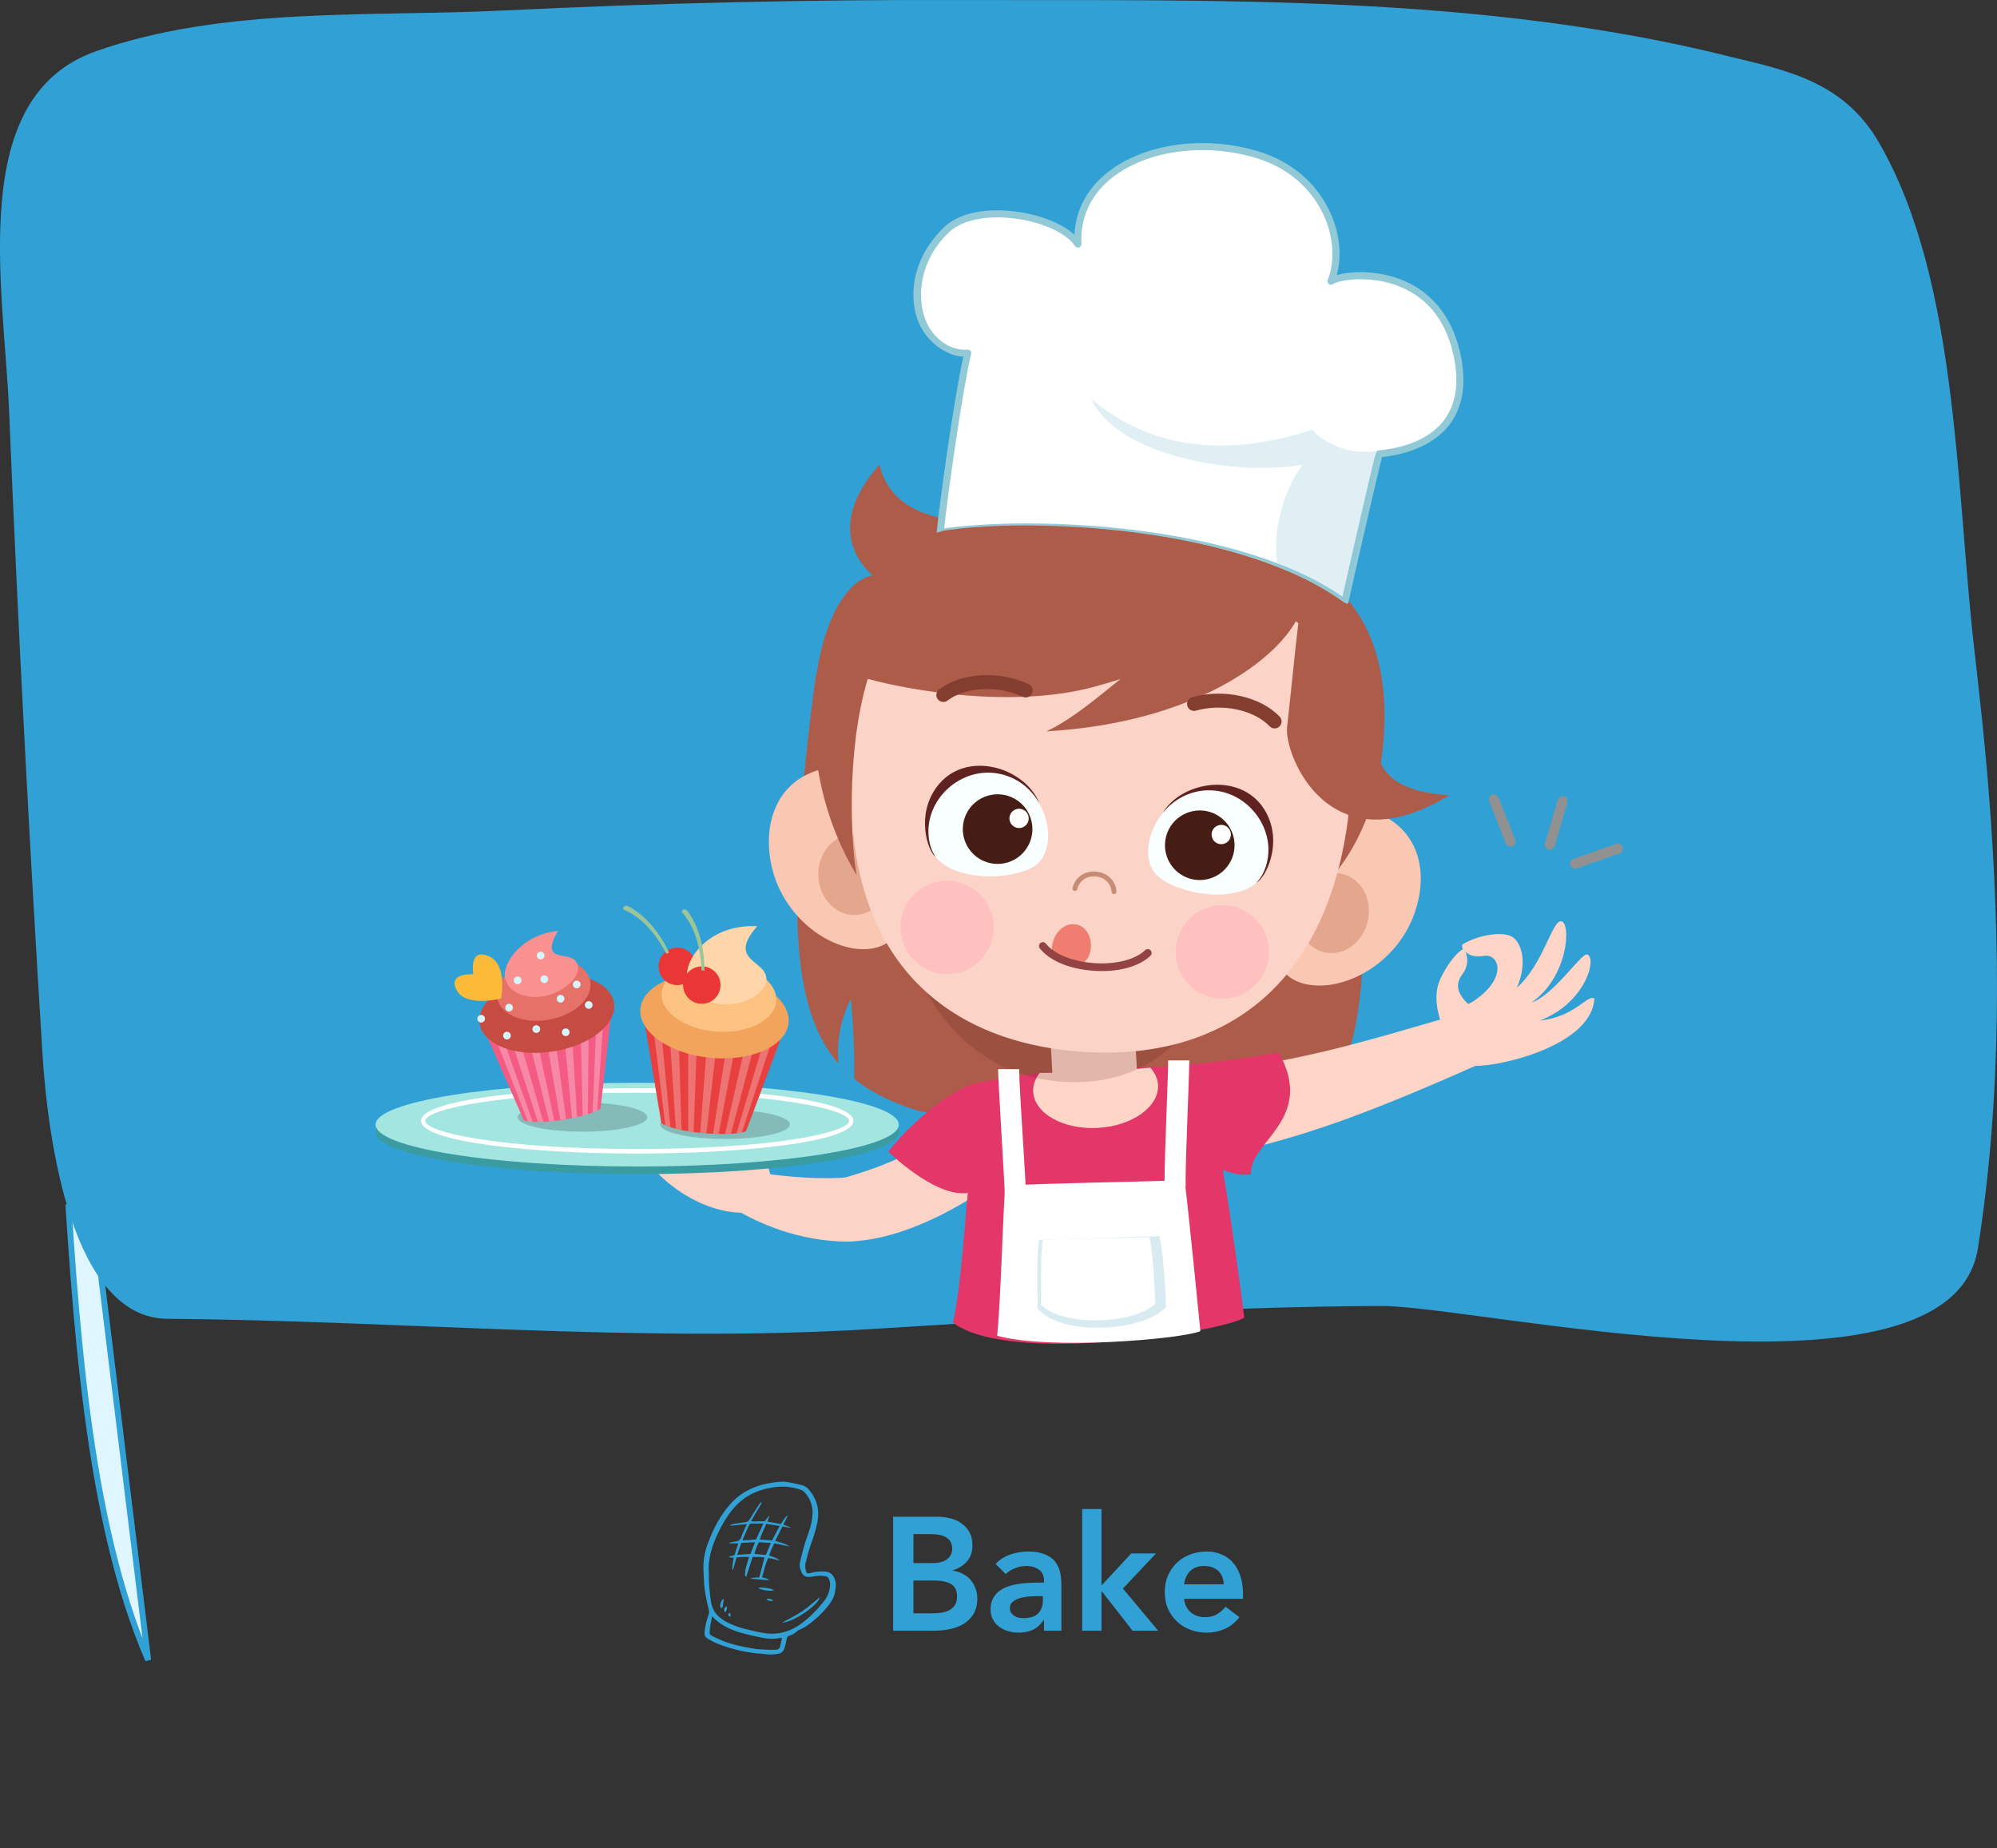 <svg width="335" height="310" viewBox="0 0 335 310" fill="none" xmlns="http://www.w3.org/2000/svg">
<rect x="0" y="0" width="335" height="310" fill="#333333" stroke="none"/>
<g clip-path="url(#clip0_342_1960)">
<path d="M8.509 32.502C4.544 66.104 4.706 100.654 6.729 134.662L307.364 17.057C293.486 16.91 279.492 16.163 265.478 15.414C240.674 14.09 215.805 12.762 191.399 14.753C187.578 15.067 183.758 15.388 179.937 15.709C155.676 17.746 131.406 19.785 107.075 19.902M8.509 32.502L9.005 32.564C9.005 32.564 9.005 32.563 9.005 32.563C9.57 28.018 11.257 24.441 13.795 21.644C16.337 18.842 19.756 16.798 23.815 15.362C31.947 12.486 42.568 12.078 53.601 12.83C64.623 13.582 75.997 15.487 85.612 17.2C86.833 17.417 88.025 17.631 89.185 17.84C92.59 18.452 95.715 19.014 98.442 19.453C102.089 20.041 105.068 20.419 107.078 20.402C107.078 20.402 107.079 20.402 107.08 20.402L107.075 19.902M8.509 32.502C12.115 3.48 60.729 12.217 89.276 17.348C97.245 18.78 103.649 19.932 107.075 19.902M8.509 32.502L107.075 19.902M7.228 134.633L7.228 134.632L24.856 278.416C14.62 254.735 12.611 221.261 10.773 190.628C10.213 181.3 9.669 172.236 8.914 163.792L9.412 163.75C9.412 163.749 9.412 163.748 9.412 163.747C8.603 154.128 7.794 144.38 7.228 134.633Z" fill="#DFF5FF" stroke="#31A1D5"/>
</g>
<path d="M333.58 132.386C333.005 125.021 332.182 117.655 331.36 110.392C328.071 83.078 328.728 47.171 315.16 23.847C309.239 13.617 299.536 11.775 290.325 9.525C248.304 -1.012 203.898 0.113 161.219 0.011C135.644 -0.091 110.152 0.522 84.66 1.75C62.457 2.875 37.54 1.034 16.077 8.604C-5.633 16.277 0.617 47.785 1.522 68.858C3.002 104.765 4.893 140.672 7.114 176.58C8.018 191.208 12.048 221.08 28.083 221.182C67.144 221.489 107.109 225.274 145.924 222.921C174.459 221.182 202.994 219.136 231.611 219.034C247.564 218.931 327.084 237.55 331.771 209.52C335.8 184.15 335.636 158.063 333.58 132.386Z" fill="#31A1D5"/>
<path d="M142.736 167.547C142.736 167.547 140.011 172.245 140.669 178.424C132.613 169.233 131.813 151.438 136.869 113.133L229.403 120.523C228.158 165.596 231.965 182.563 213.147 189.065C212.979 188.092 213.413 182.858 212.832 181.791C212.192 184.656 210.475 188.651 209.853 189.489C197.475 190.54 162.273 189.359 152.229 185.72C148.739 184.455 145.771 182.937 143.3 180.946C143.444 174.604 142.736 167.547 142.736 167.547Z" fill="#AD5C49"/>
<path d="M162.141 186.35C156.384 191.073 153.11 195.066 134.871 199.279C130.04 200.394 140.239 208.165 140.173 208.114C152.544 209.293 167.941 198.25 173.716 192.904C169.732 190.883 165.75 188.897 162.141 186.35Z" fill="#FBD3C7"/>
<path d="M166.103 181.375C164.394 183.13 165.56 198.116 163.746 199.642C158.962 201.999 151.229 195.254 149.019 193.161C152.554 188.45 161.39 180.791 166.103 181.375Z" fill="#E23768"/>
<path d="M245.616 169.824C246.724 172.227 247.945 175.691 249.309 177.977C232.982 185.154 217.325 191.99 199.477 194.545C199.469 189.565 199.037 184.79 198.789 179.825C214.984 179.17 230.026 174.345 245.616 169.824Z" fill="#FFD5C7"/>
<path d="M214.506 176.506C210.968 177.126 201.531 178.627 195.393 178.835C196.878 180.793 200.414 193.687 202.029 195.429C204.629 195.541 206.478 197.407 209.841 196.968C209.51 191.477 220.799 187.729 214.506 176.506Z" fill="#E23768"/>
<path d="M159.858 221.838C169.438 229.073 205.152 223.352 208.731 220.992C208.731 220.992 204.642 187.944 201.343 178.649C192.013 179.203 175.53 179.023 165.517 181.379C162.096 189.722 162.19 211.517 159.858 221.838Z" fill="#E23768"/>
<path d="M167.282 224.033C176.175 226.468 198.11 224.604 201.363 223.258C201.363 223.258 199.575 204.963 198.732 197.956C190.448 198.207 176.356 198.434 168.61 198.85C168.226 204.625 167.866 217.91 167.282 224.033Z" fill="white"/>
<path d="M174.702 219.067C178.214 222.745 190.107 222.303 193.879 218.857C193.879 218.857 193.655 211.695 192.85 207.649C188.045 207.794 179.436 207.967 174.943 208.208C174.479 211.906 174.821 216.642 174.702 219.067Z" fill="white"/>
<path opacity="0.32" d="M189.132 222.204C183.824 223.26 177.115 222.651 174.364 219.776L174.014 219.41L174.039 218.905C174.08 218.074 174.062 216.962 174.044 215.718C174.016 213.363 173.973 210.435 174.288 207.954L194.521 207.311C195.336 211.405 195.562 218.415 195.572 218.712L195.588 219.253L195.186 219.618C193.876 220.817 191.664 221.698 189.132 222.204ZM176.411 218.463C179.652 221.091 189.48 220.944 193.193 218.211C193.127 216.609 192.903 212.012 192.385 208.746C192.385 208.746 179.718 209.082 176.528 209.229C176.345 211.334 176.378 213.716 176.403 215.685C176.419 216.728 176.429 217.678 176.411 218.463Z" fill="#84C0D3"/>
<path d="M174.61 218.801C178.097 222.504 189.993 222.146 193.79 218.725C193.79 218.725 193.617 211.561 192.84 207.51C188.035 207.622 179.423 207.734 174.928 207.942C174.438 211.637 174.745 216.379 174.61 218.801Z" fill="white"/>
<path d="M173.321 183.094C173.26 181.982 173.677 180.923 174.388 179.958C180.214 179.907 187.04 179.62 192.975 179.071C193.722 179.925 194.204 180.89 194.263 181.951C194.463 185.621 189.938 188.854 184.155 189.169C178.37 189.484 173.522 186.764 173.321 183.094Z" fill="#FFD5C7"/>
<path d="M190.265 171.173L190.855 181.951C190.982 184.27 187.911 186.322 184 186.535C180.087 186.748 176.813 185.042 176.686 182.723L176.097 171.945L190.265 171.173Z" fill="#FFD5C7"/>
<g opacity="0.45">
<path opacity="0.32" d="M206.28 158.518C206.28 158.518 201.615 180.836 181.369 181.479C161.082 182.121 154.299 163.973 154.299 163.973L206.28 158.518Z" fill="#3A0808"/>
</g>
<path d="M237.276 153.202C234.269 161.713 225.34 166.454 219.049 165.06C212.761 163.666 212.149 156.418 213.988 148.128C215.827 139.839 222.419 134.229 228.705 135.644C237.294 137.581 240.103 145.205 237.276 153.202Z" fill="#FAC7B3"/>
<path d="M229.462 154.434C228.654 158.071 225.403 160.44 222.198 159.729C218.993 159.018 217.045 155.496 217.853 151.861C218.661 148.227 221.911 145.858 225.116 146.566C228.321 147.275 230.267 150.8 229.462 154.434Z" fill="#E4A68D"/>
<path d="M129.297 144.58C130.914 153.459 138.978 159.559 145.408 159.18C151.841 158.8 153.593 151.744 153.095 143.267C152.595 134.79 146.975 128.205 140.547 128.606C131.758 129.155 127.775 136.235 129.297 144.58Z" fill="#FAC7B3"/>
<path d="M137.283 147.072C137.502 150.79 140.336 153.644 143.615 153.451C146.893 153.258 149.372 150.089 149.154 146.371C148.935 142.653 146.101 139.798 142.822 139.991C139.544 140.187 137.065 143.356 137.283 147.072Z" fill="#E4A68D"/>
<path d="M140.697 116.86C138.516 144.187 156.463 157.989 182.972 160.105C209.48 162.223 229.904 151.483 232.085 124.157C234.267 96.83 215.334 88.932 188.826 86.817C162.317 84.701 142.881 89.534 140.697 116.86Z" fill="#AD5C49"/>
<path d="M143.056 126.61C140.499 158.632 156.646 174.419 180.866 176.354C205.087 178.289 224.002 165.301 226.559 133.279C229.116 101.257 211.42 98.995 187.198 97.059C162.98 95.124 145.614 94.586 143.056 126.61Z" fill="#FBD3C7"/>
<path d="M151.074 154.93C150.729 159.242 153.946 163.016 158.256 163.359C162.566 163.702 166.342 160.486 166.685 156.177C167.03 151.864 163.813 148.091 159.503 147.748C155.193 147.402 151.419 150.62 151.074 154.93Z" fill="#FFC0C0"/>
<path d="M197.236 159.036C196.891 163.348 200.109 167.122 204.421 167.465C208.731 167.808 212.507 164.593 212.85 160.283C213.193 155.971 209.977 152.197 205.668 151.851C201.353 151.509 197.579 154.724 197.236 159.036Z" fill="#FFC0C0"/>
<path d="M174.265 134.562C176.843 139.113 176.063 143.816 173.321 145.393C169.189 147.771 159.909 147.755 156.816 143.542C153.819 139.461 156.036 132.68 161.725 130.171C166.702 127.972 171.769 130.158 174.265 134.562Z" fill="#F9FEFF"/>
<path d="M157.212 131.89C162.022 125.589 171.99 128.718 174.351 134.714C171.776 130.166 166.435 128.39 161.834 130.42C158.989 131.677 156.828 134.161 156.051 137.068C155.434 139.384 155.744 142.069 156.988 143.765C155.485 142.6 153.674 136.525 157.212 131.89Z" fill="#602220"/>
<path d="M172.93 137.335C173.88 140.416 172.153 143.684 169.072 144.634C165.991 145.584 162.723 143.857 161.773 140.776C160.823 137.696 162.55 134.427 165.631 133.477C168.711 132.525 171.977 134.252 172.93 137.335Z" fill="#461D14"/>
<path d="M172.498 136.782C172.762 137.638 172.282 138.544 171.429 138.806C170.573 139.07 169.666 138.59 169.405 137.737C169.141 136.881 169.621 135.974 170.474 135.713C171.33 135.449 172.236 135.926 172.498 136.782Z" fill="#FEFFFE"/>
<path d="M195.146 136.228C191.878 140.311 191.903 145.081 194.361 147.072C198.064 150.074 207.23 151.532 210.953 147.864C214.559 144.311 213.447 137.264 208.23 133.884C203.661 130.925 198.31 132.276 195.146 136.228Z" fill="#F9FEFF"/>
<path d="M212.408 136.299C208.66 129.315 198.321 130.821 195.037 136.367C198.303 132.286 203.855 131.38 208.078 134.115C210.689 135.809 212.429 138.605 212.733 141.597C212.977 143.981 212.243 146.584 210.745 148.06C212.413 147.146 215.166 141.434 212.408 136.299Z" fill="#602220"/>
<path d="M206.841 140.042C207.791 143.123 206.064 146.391 202.983 147.341C199.903 148.291 196.634 146.564 195.685 143.484C194.735 140.403 196.462 137.134 199.542 136.185C202.623 135.235 205.891 136.962 206.841 140.042Z" fill="#461D14"/>
<path d="M206.41 139.489C206.674 140.345 206.194 141.251 205.341 141.513C204.485 141.777 203.578 141.297 203.317 140.444C203.052 139.588 203.532 138.681 204.386 138.42C205.242 138.155 206.148 138.635 206.41 139.489Z" fill="#FEFFFE"/>
<path d="M180.287 149.431C180.485 149.446 180.668 149.319 180.719 149.121C181.069 147.714 182.27 146.881 183.779 147.001C185.298 147.123 186.377 148.154 186.466 149.571C186.481 149.797 186.677 149.969 186.903 149.957C187.131 149.942 187.301 149.746 187.289 149.52C187.174 147.707 185.76 146.333 183.848 146.18C181.945 146.028 180.368 147.13 179.921 148.921C179.865 149.142 180 149.365 180.221 149.421L180.287 149.431Z" fill="#C68C75"/>
<path d="M218.499 99.998C218.029 100.858 216.64 115.616 215.911 121.968C215.388 126.526 222.93 145.733 243.148 133.371C216.751 131.722 244.809 107.19 218.499 99.998Z" fill="#AD5C49"/>
<path d="M146.373 96.526C140.295 90.883 142.228 83.841 147.526 77.944C152.676 99.076 199.524 76.73 217.388 93.616C216.837 93.644 221.741 99.416 217.982 103.015C214.731 110.435 200.484 121.214 175.545 122.661C179.967 120.561 184.246 116.85 187.977 113.877C186.514 114.346 185.013 114.793 183.471 115.207C169.844 118.864 152.727 115.812 145.565 113.856C141.867 126.112 142.774 141.988 143.706 146.76C130.912 125.729 137.253 98.073 146.373 96.526Z" fill="#AD5C49"/>
<path d="M158.147 117.727C158.423 117.75 158.708 117.674 158.947 117.493C161.974 115.19 167.396 114.923 171.576 116.866C172.158 117.135 172.851 116.886 173.128 116.3C173.4 115.715 173.148 115.022 172.561 114.748C167.581 112.422 161.258 112.797 157.532 115.634C157.019 116.025 156.917 116.754 157.311 117.267C157.522 117.547 157.829 117.702 158.147 117.727Z" fill="#843E30"/>
<path d="M213.731 122.166C214.049 122.191 214.379 122.087 214.628 121.848C215.095 121.404 215.113 120.665 214.668 120.2C211.438 116.807 205.251 115.441 199.972 116.942C199.352 117.12 198.991 117.765 199.169 118.382C199.349 119.004 199.999 119.36 200.611 119.187C205.041 117.927 210.356 119.057 212.982 121.81C213.185 122.024 213.457 122.143 213.731 122.166Z" fill="#843E30"/>
<path d="M182.878 159.666C182.372 161.791 180.79 161.989 179.05 161.576C177.311 161.162 176.074 160.293 176.579 158.167C177.085 156.042 178.903 154.655 180.643 155.069C182.382 155.483 183.383 157.54 182.878 159.666Z" fill="#EF7D70"/>
<path d="M183.578 162.825C183.54 162.822 183.499 162.82 183.461 162.815C179.444 162.541 176.068 161.139 174.435 159.061C174.217 158.779 174.263 158.376 174.542 158.155C174.819 157.931 175.223 157.982 175.449 158.261C176.84 160.029 179.944 161.281 183.548 161.527C183.586 161.532 183.621 161.535 183.654 161.537C187.243 161.763 190.471 160.933 192.093 159.363C192.355 159.12 192.761 159.127 193.005 159.381C193.251 159.635 193.244 160.044 192.987 160.293C191.085 162.132 187.573 163.076 183.578 162.825Z" fill="#934341"/>
<path d="M223.288 47.171C226.028 40.083 221.898 29.424 211.235 26.049C197.404 21.671 180.157 27.355 180.823 40.942C177.844 36.256 163.922 33.498 158.695 38.61C149.949 47.161 155.696 59.885 162.337 59.219C160.653 66.427 158.131 84.803 157.758 88.935C172.716 86.413 208.075 88.255 225.588 101.072C226.774 95.587 231.287 76.128 231.353 76.123C238.853 75.437 246.693 71.45 244.534 60.108C241.451 43.913 225.444 45.67 223.288 47.171Z" fill="white"/>
<path d="M225.441 100.973C207.913 88.143 172.48 86.751 158.187 89.024C158.004 89.055 157.118 89.446 157.136 89.265C157.491 85.281 159.884 67.623 161.598 59.829C158.959 59.707 155.762 57.629 154.274 54.452C152.346 50.318 152.712 43.636 158.284 38.189C160.673 35.85 164.968 34.854 170.055 35.438C174.304 35.931 178.133 37.44 180.234 39.364C180.457 35.146 182.428 31.502 185.991 28.757C192.213 23.959 202.425 22.641 211.41 25.488C216.631 27.141 220.748 30.638 223.003 35.334C224.72 38.913 225.154 42.778 224.242 46.14C226.62 45.462 231.089 45.277 235.277 46.983C238.919 48.469 243.579 51.933 245.113 60.001C245.982 64.57 245.337 68.331 243.188 71.178C240.923 74.185 236.854 76.118 231.816 76.669C231.14 79.366 227.244 96.206 226.162 101.199C226.117 101.395 225.571 101.067 225.441 100.973ZM158.383 88.62C173.1 86.507 207.471 87.754 225.2 100.077C225.921 96.818 227.29 90.843 228.316 86.411C230.818 75.582 230.772 75.592 231.285 75.539C236.209 75.084 240.12 73.289 242.243 70.467C244.181 67.897 244.755 64.448 243.952 60.217C242.802 54.158 239.732 50.072 234.83 48.073C229.985 46.097 224.705 46.897 223.623 47.654C223.407 47.804 223.125 47.796 222.922 47.633C222.719 47.474 222.645 47.199 222.736 46.961C224.006 43.682 223.709 39.525 221.939 35.842C219.829 31.444 215.963 28.165 211.054 26.613C202.42 23.883 192.64 25.117 186.71 29.691C183.019 32.533 181.188 36.413 181.409 40.914C181.422 41.18 181.257 41.424 181 41.505C180.757 41.579 180.467 41.485 180.322 41.262C178.933 39.07 174.651 37.158 169.918 36.612C165.25 36.073 161.209 36.972 159.106 39.034C153.974 44.048 153.722 50.404 155.485 54.191C156.905 57.231 159.871 58.876 162.278 58.635C162.466 58.617 162.654 58.688 162.779 58.833C162.903 58.975 162.954 59.171 162.908 59.356C161.326 66.135 158.934 83.437 158.383 88.62Z" fill="#92C9D6"/>
<path opacity="0.26" d="M225.586 101.075C226.254 98.723 231.056 77.878 231.513 75.519C226.411 76.608 221.893 74.147 220.136 72.082C201.274 78.198 189.805 72.55 183.09 66.965C187.25 76.08 206.168 79.968 218.498 77.951C215.531 81.982 213.241 88.948 214.366 95.147C219.29 96.76 224.75 100.475 225.586 101.075Z" fill="#84C0D3"/>
<path d="M172.1 200.061L168.564 200.173C168.516 198.631 167.427 181.08 167.429 179.32H170.967C170.962 180.968 171.297 186.383 171.594 191.157C171.833 194.941 172.054 198.502 172.1 200.061Z" fill="white"/>
<path d="M198.903 198.933L195.368 199.045C195.299 196.836 195.525 190.807 195.726 185.491C195.85 182.065 195.967 179.041 195.964 177.85H199.505C199.502 179.061 199.385 182.139 199.258 185.623C199.07 190.621 198.834 196.846 198.903 198.933Z" fill="white"/>
<path d="M123.923 203.182C134.843 209.323 143.707 208.114 143.707 208.114C151.193 206.324 151.498 195.929 146.109 196.821C141.619 198.118 132.916 197.651 126.336 196.506C125.195 196.31 122.902 202.608 123.923 203.182Z" fill="#FBD3C7"/>
<path d="M107.459 190.972C107.443 191.447 107.324 192.419 110.425 193.796C110.938 194.022 107.875 193.219 108.182 193.834C109.036 195.543 110.943 197.829 114.455 200.099C121.406 204.589 128.156 203.827 129.622 201.816C130.653 200.401 127.595 187.365 121.162 185.263C120.515 185.052 122.6 190.002 121.828 190.162C120.774 190.38 119.387 188.795 117.051 188.12C111.867 186.624 108.045 186.281 108.693 188.059C108.916 188.671 116.901 192.663 116.837 192.988C116.774 193.318 107.469 190.616 107.459 190.972Z" fill="#FBD3C7"/>
<path d="M150.774 189.903C150.774 193.781 131.125 196.922 106.887 196.922C82.649 196.922 63 193.778 63 189.903C63 186.025 82.649 182.883 106.887 182.883C131.125 182.883 150.774 186.025 150.774 189.903Z" fill="#3A9BA0"/>
<path d="M106.889 195.644C131.127 195.644 150.776 192.502 150.776 188.625C150.776 184.748 131.127 181.605 106.889 181.605C82.651 181.605 63.002 184.748 63.002 188.625C63.002 192.502 82.651 195.644 106.889 195.644Z" fill="#A3E5E1"/>
<path d="M106.889 193.476C89.313 193.476 70.629 191.551 70.629 187.988C70.629 184.422 89.313 182.5 106.889 182.5C124.466 182.5 143.15 184.425 143.15 187.988C143.15 191.553 124.464 193.476 106.889 193.476ZM106.889 183.267C83.997 183.267 71.337 186.058 71.337 187.988C71.337 189.918 83.997 192.709 106.889 192.709C129.781 192.709 142.441 189.918 142.441 187.988C142.441 186.058 129.779 183.267 106.889 183.267Z" fill="white"/>
<path opacity="0.19" d="M108.586 187.363C108.586 188.712 103.715 189.806 97.709 189.806C91.703 189.806 86.832 188.712 86.832 187.363C86.832 186.015 91.703 184.92 97.709 184.92C103.718 184.923 108.586 186.015 108.586 187.363Z" fill="#020202"/>
<path d="M81.72 173.865L87.873 187.911C87.873 187.911 89.585 188.567 94.169 187.861C99.352 187.063 100.751 185.928 100.751 185.928L102.463 170.673L81.72 173.865Z" fill="#F45B83"/>
<path opacity="0.28" d="M96.797 187.353L95.847 171.688L94.474 171.899L95.952 187.543C96.264 187.482 96.52 187.416 96.797 187.353Z" fill="white"/>
<path opacity="0.28" d="M98.61 186.868L98.77 171.236L97.381 171.45L97.744 187.116C98.056 187.033 98.358 186.949 98.61 186.868Z" fill="white"/>
<path opacity="0.28" d="M100.175 186.258L101.234 170.86L100.056 171.041L99.421 186.588C99.743 186.461 99.98 186.355 100.175 186.258Z" fill="white"/>
<path opacity="0.28" d="M92.995 188.011L89.712 172.633L88.338 172.844L92.124 188.097C92.401 188.074 92.688 188.046 92.995 188.011Z" fill="white"/>
<path opacity="0.28" d="M89.366 188.153L84.127 173.494L82.948 173.677L88.538 188.061C88.756 188.094 89.023 188.127 89.366 188.153Z" fill="white"/>
<path opacity="0.28" d="M94.006 187.874C94.064 187.866 94.11 187.868 94.171 187.858C94.458 187.815 94.694 187.767 94.958 187.719L92.861 172.146L91.326 172.382L94.006 187.874Z" fill="white"/>
<path opacity="0.28" d="M91.142 188.168L86.801 173.082L85.412 173.296L90.232 188.185C90.507 188.185 90.814 188.18 91.142 188.168Z" fill="white"/>
<path d="M103.007 168.219C103.55 171.757 98.946 175.399 92.722 176.359C86.497 177.316 81.009 175.229 80.465 171.691C79.919 168.156 84.526 164.512 90.751 163.554C96.975 162.594 102.463 164.684 103.007 168.219Z" fill="#C64B42"/>
<path d="M99.014 164.557C99.514 167.353 96.424 170.248 92.109 171.02C87.794 171.792 83.891 170.154 83.391 167.355C82.89 164.559 85.981 161.664 90.296 160.892C94.608 160.118 98.511 161.758 99.014 164.557Z" fill="#E67168"/>
<path d="M96.607 161.241C98.078 163.242 94.997 166.18 91.716 166.98C88.437 167.78 85.311 166.505 84.734 164.133C84.156 161.764 87.33 156.796 93.575 156.134C90.477 161.645 95.304 159.466 96.607 161.241Z" fill="#F99191"/>
<path d="M81.061 160.108C85.458 160.796 84.053 167.463 84.053 167.463C84.053 167.463 78.243 168.989 76.643 166.127C74.941 163.084 79.398 163.404 79.398 163.404C79.398 163.404 78.761 159.747 81.061 160.108Z" fill="#FBBA38"/>
<path d="M85.683 173.588C85.737 173.941 85.496 174.269 85.145 174.324C84.792 174.378 84.464 174.136 84.409 173.786C84.355 173.433 84.596 173.105 84.949 173.049C85.3 172.996 85.63 173.237 85.683 173.588Z" fill="#D6F4FC"/>
<path d="M90.606 172.496C90.659 172.849 90.418 173.177 90.065 173.233C89.712 173.286 89.384 173.045 89.328 172.694C89.275 172.341 89.516 172.014 89.867 171.958C90.222 171.902 90.552 172.143 90.606 172.496Z" fill="#D6F4FC"/>
<path d="M95.538 173.032C95.591 173.385 95.35 173.712 94.999 173.768C94.646 173.822 94.319 173.58 94.263 173.23C94.209 172.877 94.451 172.549 94.801 172.493C95.154 172.438 95.482 172.681 95.538 173.032Z" fill="#D6F4FC"/>
<path d="M99.398 168.453C99.451 168.806 99.21 169.134 98.86 169.189C98.507 169.243 98.176 169.001 98.123 168.651C98.07 168.298 98.311 167.97 98.664 167.915C99.014 167.859 99.345 168.1 99.398 168.453Z" fill="#D6F4FC"/>
<path d="M97.384 165.012C97.437 165.365 97.196 165.692 96.845 165.748C96.492 165.802 96.162 165.56 96.109 165.21C96.055 164.857 96.297 164.529 96.65 164.473C97 164.418 97.33 164.659 97.384 165.012Z" fill="#D6F4FC"/>
<path d="M87.472 164.323C87.525 164.676 87.284 165.004 86.933 165.06C86.58 165.113 86.25 164.872 86.197 164.521C86.144 164.168 86.385 163.841 86.738 163.785C87.086 163.729 87.416 163.97 87.472 164.323Z" fill="#D6F4FC"/>
<path d="M91.944 164.13C91.998 164.483 91.756 164.814 91.406 164.867C91.053 164.92 90.725 164.679 90.669 164.326C90.616 163.973 90.857 163.645 91.21 163.59C91.558 163.536 91.888 163.777 91.944 164.13Z" fill="#D6F4FC"/>
<path d="M91.334 160.171C91.387 160.524 91.146 160.852 90.793 160.908C90.44 160.961 90.112 160.72 90.057 160.37C90.003 160.017 90.245 159.689 90.595 159.633C90.951 159.577 91.278 159.818 91.334 160.171Z" fill="#D6F4FC"/>
<path d="M86.042 168.895C86.096 169.248 85.854 169.575 85.504 169.631C85.151 169.685 84.823 169.443 84.767 169.093C84.714 168.74 84.955 168.412 85.306 168.356C85.659 168.301 85.986 168.542 86.042 168.895Z" fill="#D6F4FC"/>
<path d="M81.354 170.761C81.407 171.114 81.166 171.442 80.816 171.498C80.463 171.551 80.135 171.31 80.079 170.959C80.026 170.606 80.267 170.279 80.618 170.223C80.971 170.167 81.298 170.411 81.354 170.761Z" fill="#D6F4FC"/>
<path d="M94.672 167.406C94.725 167.759 94.484 168.087 94.133 168.143C93.78 168.196 93.453 167.955 93.397 167.605C93.344 167.252 93.585 166.924 93.938 166.868C94.288 166.812 94.616 167.053 94.672 167.406Z" fill="#D6F4FC"/>
<path opacity="0.19" d="M132.515 188.577C132.515 189.926 127.644 191.02 121.638 191.02C115.629 191.02 110.76 189.926 110.76 188.577C110.76 187.229 115.629 186.134 121.638 186.134C127.644 186.134 132.515 187.226 132.515 188.577Z" fill="#020202"/>
<path d="M108.18 171.818L110.946 188.379C110.946 188.379 112.586 189.535 117.643 190.015C123.359 190.558 125.15 189.73 125.15 189.73L131.057 173.995L108.18 171.818Z" fill="#E83F3F"/>
<path opacity="0.28" d="M120.563 190.18L123.756 173.297L122.242 173.152L119.616 190.154C119.964 190.172 120.253 190.175 120.563 190.18Z" fill="white"/>
<path opacity="0.28" d="M122.62 190.152L126.98 173.604L125.449 173.459L121.634 190.185C121.987 190.18 122.33 190.172 122.62 190.152Z" fill="white"/>
<path opacity="0.28" d="M124.446 189.923L129.7 173.863L128.4 173.738L123.557 190.071C123.933 190.025 124.21 189.974 124.446 189.923Z" fill="white"/>
<path opacity="0.28" d="M116.352 189.86L116.992 172.656L115.443 172.512V189.72C115.74 189.768 116.019 189.814 116.352 189.86Z" fill="white"/>
<path opacity="0.28" d="M112.464 189.034L110.836 172.07L109.536 171.945L111.611 188.712C111.832 188.811 112.106 188.917 112.464 189.034Z" fill="white"/>
<path opacity="0.28" d="M117.462 189.984C117.525 189.992 117.576 190.007 117.64 190.012C117.957 190.042 118.219 190.053 118.513 190.075L120.464 172.984L118.77 172.824L117.462 189.984Z" fill="white"/>
<path opacity="0.28" d="M114.343 189.527L113.782 172.349L112.25 172.204L113.373 189.301C113.665 189.377 113.99 189.453 114.343 189.527Z" fill="white"/>
<path d="M132.288 171.536C131.918 175.437 126.054 178.068 119.189 177.416C112.325 176.763 107.06 173.073 107.431 169.175C107.801 165.276 113.665 162.643 120.53 163.295C127.395 163.948 132.659 167.636 132.288 171.536Z" fill="#F2A35C"/>
<path d="M130.224 167.9C130 171.102 125.51 173.395 120.2 173.022C114.89 172.649 110.765 169.751 110.991 166.549C111.217 163.346 115.705 161.053 121.015 161.426C126.326 161.799 130.447 164.697 130.224 167.9Z" fill="#FCC281"/>
<path d="M116.728 161.67C116.954 163.389 115.745 164.966 114.026 165.192C112.307 165.418 110.73 164.21 110.504 162.49C110.278 160.771 111.486 159.194 113.206 158.968C114.925 158.739 116.502 159.951 116.728 161.67Z" fill="#EA3636"/>
<path d="M128.408 163.402C129.414 166.069 125.421 168.499 121.787 168.469C118.156 168.438 115.23 166.12 115.253 163.29C115.276 160.461 119.227 154.95 127.024 155.349C122.336 160.667 127.517 161.035 128.408 163.402Z" fill="#FFD6A9"/>
<path d="M111.791 159.971C110.993 158.417 108.632 154.27 104.787 152.647C104.177 152.322 104.774 151.667 105.457 152.03C109.998 154.447 112.08 159.567 112.273 159.778L111.791 159.971Z" fill="#9CC699"/>
<path d="M120.842 164.807C121.068 166.526 119.859 168.103 118.14 168.329C116.421 168.555 114.844 167.346 114.618 165.627C114.392 163.908 115.6 162.331 117.32 162.105C119.039 161.879 120.616 163.088 120.842 164.807Z" fill="#EA3636"/>
<path d="M117.675 162.744C117.622 161 117.274 156.238 114.501 153.119C114.092 152.563 114.912 152.228 115.372 152.85C118.432 156.985 118.112 162.503 118.196 162.777L117.675 162.744Z" fill="#9CC699"/>
<path d="M267.462 167.511C266.39 166.591 264.32 170.561 258.302 171.16C266.223 168.13 267.909 160.413 266.223 160.082C265.217 159.887 260.653 166.891 256.938 168.13C263.127 163.798 263.589 154.737 261.89 154.513C260.384 154.315 258.901 161.713 254.462 165.654C256.318 161.322 255.152 158.234 253.867 157.258C252.107 155.923 247.402 157.025 245.268 158.452C245.228 158.66 245.281 158.917 245.416 159.176C243.805 160.123 242.076 163.031 241.466 164.557C240.41 167.198 241.192 170.256 242.231 172.844C242.269 172.834 242.297 172.821 242.335 172.811C243.041 174.413 246.226 178.286 247.036 178.652C248.656 179.386 266.845 176.176 267.462 167.511ZM245.669 162.858C246.391 161.505 246.127 160.245 245.786 159.59C246.335 160.156 247.32 160.603 248.946 160.319C251.506 159.869 253.042 164.113 246.998 168.029C246.764 168.148 246.518 168.285 246.294 168.397C243.138 165.451 245.225 163.691 245.669 162.858Z" fill="#FFD5C7"/>
<path d="M262.938 134.61C263.068 134.166 262.811 133.699 262.367 133.567C261.925 133.447 261.453 133.691 261.323 134.138L259.187 141.429C259.058 141.874 259.312 142.351 259.759 142.473C259.797 142.483 259.832 142.491 259.868 142.496C260.279 142.559 260.683 142.31 260.803 141.899L262.938 134.61ZM251.386 133.782C251.213 133.346 250.72 133.137 250.296 133.31C249.864 133.483 249.651 133.97 249.824 134.402L252.62 141.467C252.734 141.754 252.991 141.945 253.275 141.988C253.42 142.011 253.57 141.998 253.712 141.94C254.144 141.767 254.357 141.279 254.187 140.845L251.386 133.782ZM272.203 142.056C272.05 141.617 271.568 141.391 271.131 141.541L263.964 144.063C263.528 144.218 263.296 144.698 263.451 145.137C263.558 145.439 263.82 145.642 264.117 145.688C264.249 145.708 264.388 145.698 264.526 145.653L271.692 143.133C272.127 142.976 272.358 142.496 272.203 142.056Z" fill="#919191"/>
<g clip-path="url(#clip1_342_1960)">
<path d="M140.2 266.358C140.174 266.403 140.131 266.446 140.129 266.49C140.092 267.626 139.556 268.544 138.865 269.399C137.836 270.668 136.633 271.785 135.29 272.716C134.904 272.951 134.504 273.163 134.092 273.351C133.983 273.394 133.879 273.452 133.784 273.522C133.379 273.906 132.893 274.194 132.362 274.365C132.271 274.386 132.187 274.434 132.124 274.503C132.06 274.572 132.019 274.659 132.006 274.752C131.928 275.125 131.847 275.498 131.753 275.868C131.696 276.121 131.617 276.369 131.517 276.609C131.434 276.812 131.299 276.99 131.125 277.124C130.952 277.258 130.745 277.343 130.528 277.372C129.878 277.456 129.227 277.557 128.562 277.447C128.067 277.367 127.559 277.374 127.059 277.317C126.527 277.256 125.997 277.179 125.468 277.09C124.888 276.99 124.302 276.9 123.734 276.747C122.172 276.338 120.62 275.892 119.191 275.11C119.085 275.051 118.977 274.993 118.874 274.939C118.207 274.519 118.12 274.278 118.214 273.515C118.332 272.533 118.569 271.568 118.921 270.643C118.974 270.483 118.979 270.311 118.936 270.147C118.488 268.364 118.121 266.569 118.065 264.723C118.048 264.209 118.017 263.682 117.998 263.162C117.966 261.648 118.237 260.143 118.794 258.735C119.718 256.274 120.916 253.976 122.72 252.03C123.311 251.394 123.983 250.837 124.718 250.374C126.078 249.525 127.6 248.969 129.186 248.74C130.093 248.598 131.007 248.411 131.924 248.548C132.797 248.678 133.663 248.868 134.52 249.075C135.044 249.224 135.503 249.544 135.824 249.984C137.08 251.538 137.506 253.293 137.133 255.254C136.883 256.572 136.449 257.821 136.007 259.093C135.659 260.109 135.363 261.142 135.119 262.188C135.052 262.598 135.072 263.017 135.177 263.419C135.271 263.879 135.424 263.932 135.892 263.836C136.278 263.739 136.669 263.661 137.063 263.603C137.529 263.552 137.999 263.543 138.466 263.576C139.322 263.65 139.921 264.231 140.097 265.087C140.125 265.2 140.16 265.312 140.201 265.421L140.2 266.358ZM118.915 263.946C118.869 265.518 119.044 266.98 119.239 268.443C119.372 269.444 119.725 270.325 120.452 271.01C121.39 271.894 122.552 272.416 123.755 272.834C124.378 273.047 125.013 273.225 125.656 273.366C126.652 273.59 127.651 273.85 128.663 273.956C130.872 274.187 132.864 273.499 134.601 272.178C135.986 271.1 137.228 269.849 138.295 268.455C138.821 267.757 139.146 266.928 139.234 266.059C139.304 265.645 139.247 265.219 139.072 264.837C139.022 264.708 138.938 264.595 138.83 264.508C138.722 264.422 138.593 264.366 138.456 264.346C137.752 264.237 137.035 264.259 136.339 264.411C136.085 264.468 135.825 264.49 135.566 264.476C135.329 264.474 135.099 264.402 134.904 264.269C134.709 264.135 134.559 263.946 134.472 263.727C134.258 263.213 134.056 262.672 134.181 262.113C134.402 261.115 134.647 260.123 134.938 259.144C135.244 258.117 135.66 257.116 135.946 256.083C136.149 255.366 136.27 254.628 136.307 253.884C136.336 253.222 136.232 252.562 136.001 251.942C135.77 251.322 135.416 250.754 134.962 250.273C134.784 250.083 134.562 249.941 134.315 249.859C133.479 249.568 132.607 249.392 131.724 249.335C130.51 249.304 129.298 249.457 128.13 249.79C126.198 250.279 124.462 251.348 123.158 252.855C121.977 254.205 121.104 255.73 120.348 257.34C119.354 259.469 118.712 261.665 118.915 263.946ZM119.446 271.069C119.318 271.773 119.196 272.401 119.093 273.031C119.056 273.251 119.076 273.482 119.042 273.703C119.014 273.841 119.037 273.984 119.107 274.106C119.177 274.228 119.289 274.32 119.422 274.365C120.033 274.654 120.639 274.956 121.265 275.209C122.848 275.851 124.516 276.162 126.19 276.468C127.069 276.629 127.978 276.639 128.876 276.696C129.308 276.722 129.744 276.684 130.177 276.681C130.336 276.689 130.493 276.641 130.618 276.543C130.744 276.446 130.83 276.306 130.861 276.15C130.985 275.688 131.069 275.214 131.181 274.696C131.01 274.711 130.891 274.713 130.776 274.731C129.871 274.9 128.941 274.895 128.038 274.714C126.719 274.432 125.394 274.177 124.102 273.783C122.353 273.256 120.772 272.502 119.446 271.069Z" fill="#31A1D5"/>
<path d="M127.84 264.539C128.216 264.692 128.642 264.651 129.06 265.008C127.948 264.996 126.969 264.837 125.872 264.781C126.44 264.51 126.955 264.618 127.381 264.546C127.667 263.441 127.941 262.37 128.237 261.237C127.628 261.086 126.967 261.127 126.245 261.134C125.903 262.228 125.552 263.309 125.18 264.476C125.086 264.338 124.98 264.252 124.98 264.168C124.967 263.841 124.993 263.513 125.056 263.191C125.227 262.52 125.444 261.863 125.661 261.138C124.96 261.1 124.256 261.128 123.56 261.221C123.355 261.921 123.154 262.611 122.952 263.301L122.848 263.283C122.792 262.609 122.971 261.95 123.076 261.262L122.318 261.175V261.062C122.471 261.008 122.629 260.969 122.79 260.944C122.916 260.947 123.039 260.904 123.136 260.822C123.232 260.741 123.295 260.626 123.312 260.501C123.426 260.066 123.596 259.645 123.74 259.218C123.777 259.108 123.801 258.992 123.842 258.843H122.378L122.359 258.74C122.681 258.647 123.01 258.58 123.343 258.538C123.901 258.509 124.19 258.251 124.369 257.725C124.618 257.026 124.961 256.356 125.293 255.614L122.533 255.888L122.501 255.773C122.624 255.716 122.751 255.671 122.882 255.638C123.599 255.514 124.316 255.386 125.038 255.295C125.191 255.286 125.338 255.236 125.465 255.151C125.592 255.066 125.695 254.95 125.762 254.813C126.265 253.957 126.811 253.138 127.352 252.309C127.47 252.143 127.621 252.004 127.795 251.899C127.742 252.33 127.431 252.617 127.244 252.97C127.058 253.322 126.839 253.654 126.64 253.997C126.442 254.339 126.229 254.717 126 255.119C126.413 255.23 126.786 255.157 127.155 255.157C127.525 255.157 127.884 255.157 128.271 255.157L128.959 254.272L129.051 254.317L128.728 255.2L130.971 255.605C131.365 255.117 131.601 254.484 132.2 254.122L131.401 255.718L132.587 256.144C132.587 256.172 132.575 256.201 132.57 256.228C132.369 256.199 132.169 256.172 131.969 256.139L131.254 256.018L130.037 258.43C130.853 258.697 131.68 258.834 132.465 259.37L129.888 258.839C129.552 259.502 129.257 260.185 129.005 260.884C129.655 261.107 130.299 261.262 130.802 261.75C130.489 261.665 130.177 261.579 129.861 261.499C129.544 261.418 129.219 261.37 128.866 261.302C128.377 262.358 128.137 263.453 127.84 264.539ZM128.057 255.528C127.355 255.528 126.733 255.538 126.11 255.528C126.007 255.516 125.903 255.54 125.816 255.597C125.73 255.654 125.666 255.739 125.636 255.838C125.331 256.536 125.013 257.229 124.705 257.926C124.655 258.064 124.612 258.205 124.578 258.348L126.818 258.217L128.057 255.528ZM128.546 255.578C128.149 256.474 127.73 257.298 127.455 258.21L129.525 258.348C129.948 257.539 130.354 256.76 130.79 255.927L128.546 255.578ZM123.671 260.775L125.896 260.619C126.146 259.977 126.387 259.353 126.657 258.66L124.352 258.773C124.135 259.425 123.916 260.056 123.671 260.775ZM128.476 260.794C128.759 260.109 129.027 259.471 129.315 258.781L127.309 258.653C126.953 259.288 126.594 260.272 126.582 260.629L128.476 260.794Z" fill="#31A1D5"/>
<path d="M131.183 272.159C132.308 271.53 133.482 270.962 134.548 270.248C135.614 269.534 136.541 268.674 137.549 267.852C137.255 269.267 133.096 272.057 131.183 272.159Z" fill="#31A1D5"/>
<path d="M127.165 266.294C128.002 266.177 129.474 266.412 129.859 266.704C129.161 266.916 127.67 266.709 127.165 266.294Z" fill="#31A1D5"/>
<path d="M121.316 268.182C121.351 268.218 121.417 268.26 121.414 268.292C121.357 268.713 121.296 269.134 121.219 269.55C121.202 269.586 121.177 269.618 121.145 269.642C121.113 269.666 121.075 269.682 121.036 269.688C120.996 269.68 120.959 269.662 120.928 269.638C120.896 269.613 120.87 269.581 120.853 269.545C120.709 269.216 120.984 268.42 121.316 268.182Z" fill="#31A1D5"/>
<path d="M121.65 270.436C121.332 270.039 121.448 269.62 121.909 269.409C122.046 269.812 121.883 270.118 121.65 270.436Z" fill="#31A1D5"/>
<path d="M129.748 268.414C129.255 268.628 128.906 268.465 128.536 268.242C128.926 268.065 129.147 268.095 129.748 268.414Z" fill="#31A1D5"/>
<path d="M122.521 271.167C122.179 271.08 122.146 270.886 122.204 270.671C122.219 270.635 122.243 270.604 122.273 270.579C122.302 270.555 122.338 270.538 122.376 270.53C122.439 270.53 122.547 270.619 122.547 270.674C122.552 270.839 122.543 271.004 122.521 271.167Z" fill="#31A1D5"/>
</g>
<path d="M149.823 254.384H157.275C157.995 254.384 158.706 254.474 159.408 254.654C160.11 254.816 160.731 255.095 161.271 255.491C161.829 255.869 162.279 256.364 162.621 256.976C162.963 257.588 163.134 258.326 163.134 259.19C163.134 260.27 162.828 261.161 162.216 261.863C161.604 262.565 160.803 263.069 159.813 263.375V263.429C160.407 263.501 160.956 263.672 161.46 263.942C161.982 264.194 162.423 264.527 162.783 264.941C163.143 265.337 163.422 265.805 163.62 266.345C163.836 266.867 163.944 267.434 163.944 268.046C163.944 269.09 163.737 269.963 163.323 270.665C162.909 271.349 162.36 271.907 161.676 272.339C161.01 272.753 160.236 273.05 159.354 273.23C158.49 273.41 157.608 273.5 156.708 273.5H149.823V254.384ZM153.225 262.16H156.33C157.464 262.16 158.31 261.944 158.868 261.512C159.444 261.062 159.732 260.477 159.732 259.757C159.732 258.929 159.435 258.317 158.841 257.921C158.265 257.507 157.329 257.3 156.033 257.3H153.225V262.16ZM153.225 270.584H156.357C156.789 270.584 157.248 270.557 157.734 270.503C158.238 270.449 158.697 270.323 159.111 270.125C159.525 269.927 159.867 269.648 160.137 269.288C160.407 268.91 160.542 268.406 160.542 267.776C160.542 266.768 160.209 266.066 159.543 265.67C158.895 265.274 157.878 265.076 156.492 265.076H153.225V270.584ZM175.134 271.718H175.053C174.585 272.456 173.991 272.996 173.271 273.338C172.551 273.662 171.759 273.824 170.895 273.824C170.301 273.824 169.716 273.743 169.14 273.581C168.582 273.419 168.078 273.176 167.628 272.852C167.196 272.528 166.845 272.123 166.575 271.637C166.305 271.151 166.17 270.584 166.17 269.936C166.17 269.234 166.296 268.64 166.548 268.154C166.8 267.65 167.133 267.236 167.547 266.912C167.979 266.57 168.474 266.3 169.032 266.102C169.59 265.904 170.166 265.76 170.76 265.67C171.372 265.562 171.984 265.499 172.596 265.481C173.208 265.445 173.784 265.427 174.324 265.427H175.134V265.076C175.134 264.266 174.855 263.663 174.297 263.267C173.739 262.853 173.028 262.646 172.164 262.646C171.48 262.646 170.841 262.772 170.247 263.024C169.653 263.258 169.14 263.582 168.708 263.996L167.007 262.295C167.727 261.557 168.564 261.026 169.518 260.702C170.49 260.378 171.489 260.216 172.515 260.216C173.433 260.216 174.207 260.324 174.837 260.54C175.467 260.738 175.989 260.999 176.403 261.323C176.817 261.647 177.132 262.025 177.348 262.457C177.582 262.871 177.744 263.294 177.834 263.726C177.942 264.158 178.005 264.581 178.023 264.995C178.041 265.391 178.05 265.742 178.05 266.048V273.5H175.134V271.718ZM174.945 267.695H174.27C173.82 267.695 173.316 267.713 172.758 267.749C172.2 267.785 171.669 267.875 171.165 268.019C170.679 268.145 170.265 268.343 169.923 268.613C169.581 268.865 169.41 269.225 169.41 269.693C169.41 269.999 169.473 270.26 169.599 270.476C169.743 270.674 169.923 270.845 170.139 270.989C170.355 271.133 170.598 271.241 170.868 271.313C171.138 271.367 171.408 271.394 171.678 271.394C172.794 271.394 173.613 271.133 174.135 270.611C174.675 270.071 174.945 269.342 174.945 268.424V267.695ZM181.536 253.088H184.776V265.913L189.771 260.54H193.929L188.367 266.426L194.28 273.5H189.987L184.83 266.885H184.776V273.5H181.536V253.088ZM198.63 268.154C198.738 269.126 199.116 269.882 199.764 270.422C200.412 270.962 201.195 271.232 202.113 271.232C202.923 271.232 203.598 271.07 204.138 270.746C204.696 270.404 205.182 269.981 205.596 269.477L207.918 271.232C207.162 272.168 206.316 272.834 205.38 273.23C204.444 273.626 203.463 273.824 202.437 273.824C201.465 273.824 200.547 273.662 199.683 273.338C198.819 273.014 198.072 272.555 197.442 271.961C196.812 271.367 196.308 270.656 195.93 269.828C195.57 268.982 195.39 268.046 195.39 267.02C195.39 265.994 195.57 265.067 195.93 264.239C196.308 263.393 196.812 262.673 197.442 262.079C198.072 261.485 198.819 261.026 199.683 260.702C200.547 260.378 201.465 260.216 202.437 260.216C203.337 260.216 204.156 260.378 204.894 260.702C205.65 261.008 206.289 261.458 206.811 262.052C207.351 262.646 207.765 263.384 208.053 264.266C208.359 265.13 208.512 266.129 208.512 267.263V268.154H198.63ZM205.272 265.724C205.254 264.77 204.957 264.023 204.381 263.483C203.805 262.925 203.004 262.646 201.978 262.646C201.006 262.646 200.232 262.925 199.656 263.483C199.098 264.041 198.756 264.788 198.63 265.724H205.272Z" fill="#31A1D5"/>
<defs>
<clipPath id="clip0_342_1960">
<rect width="329.668" height="108" fill="white" transform="translate(5.332 202)"/>
</clipPath>
<clipPath id="clip1_342_1960">
<rect width="22.198" height="29" fill="white" transform="translate(118 248.5)"/>
</clipPath>
</defs>
</svg>
